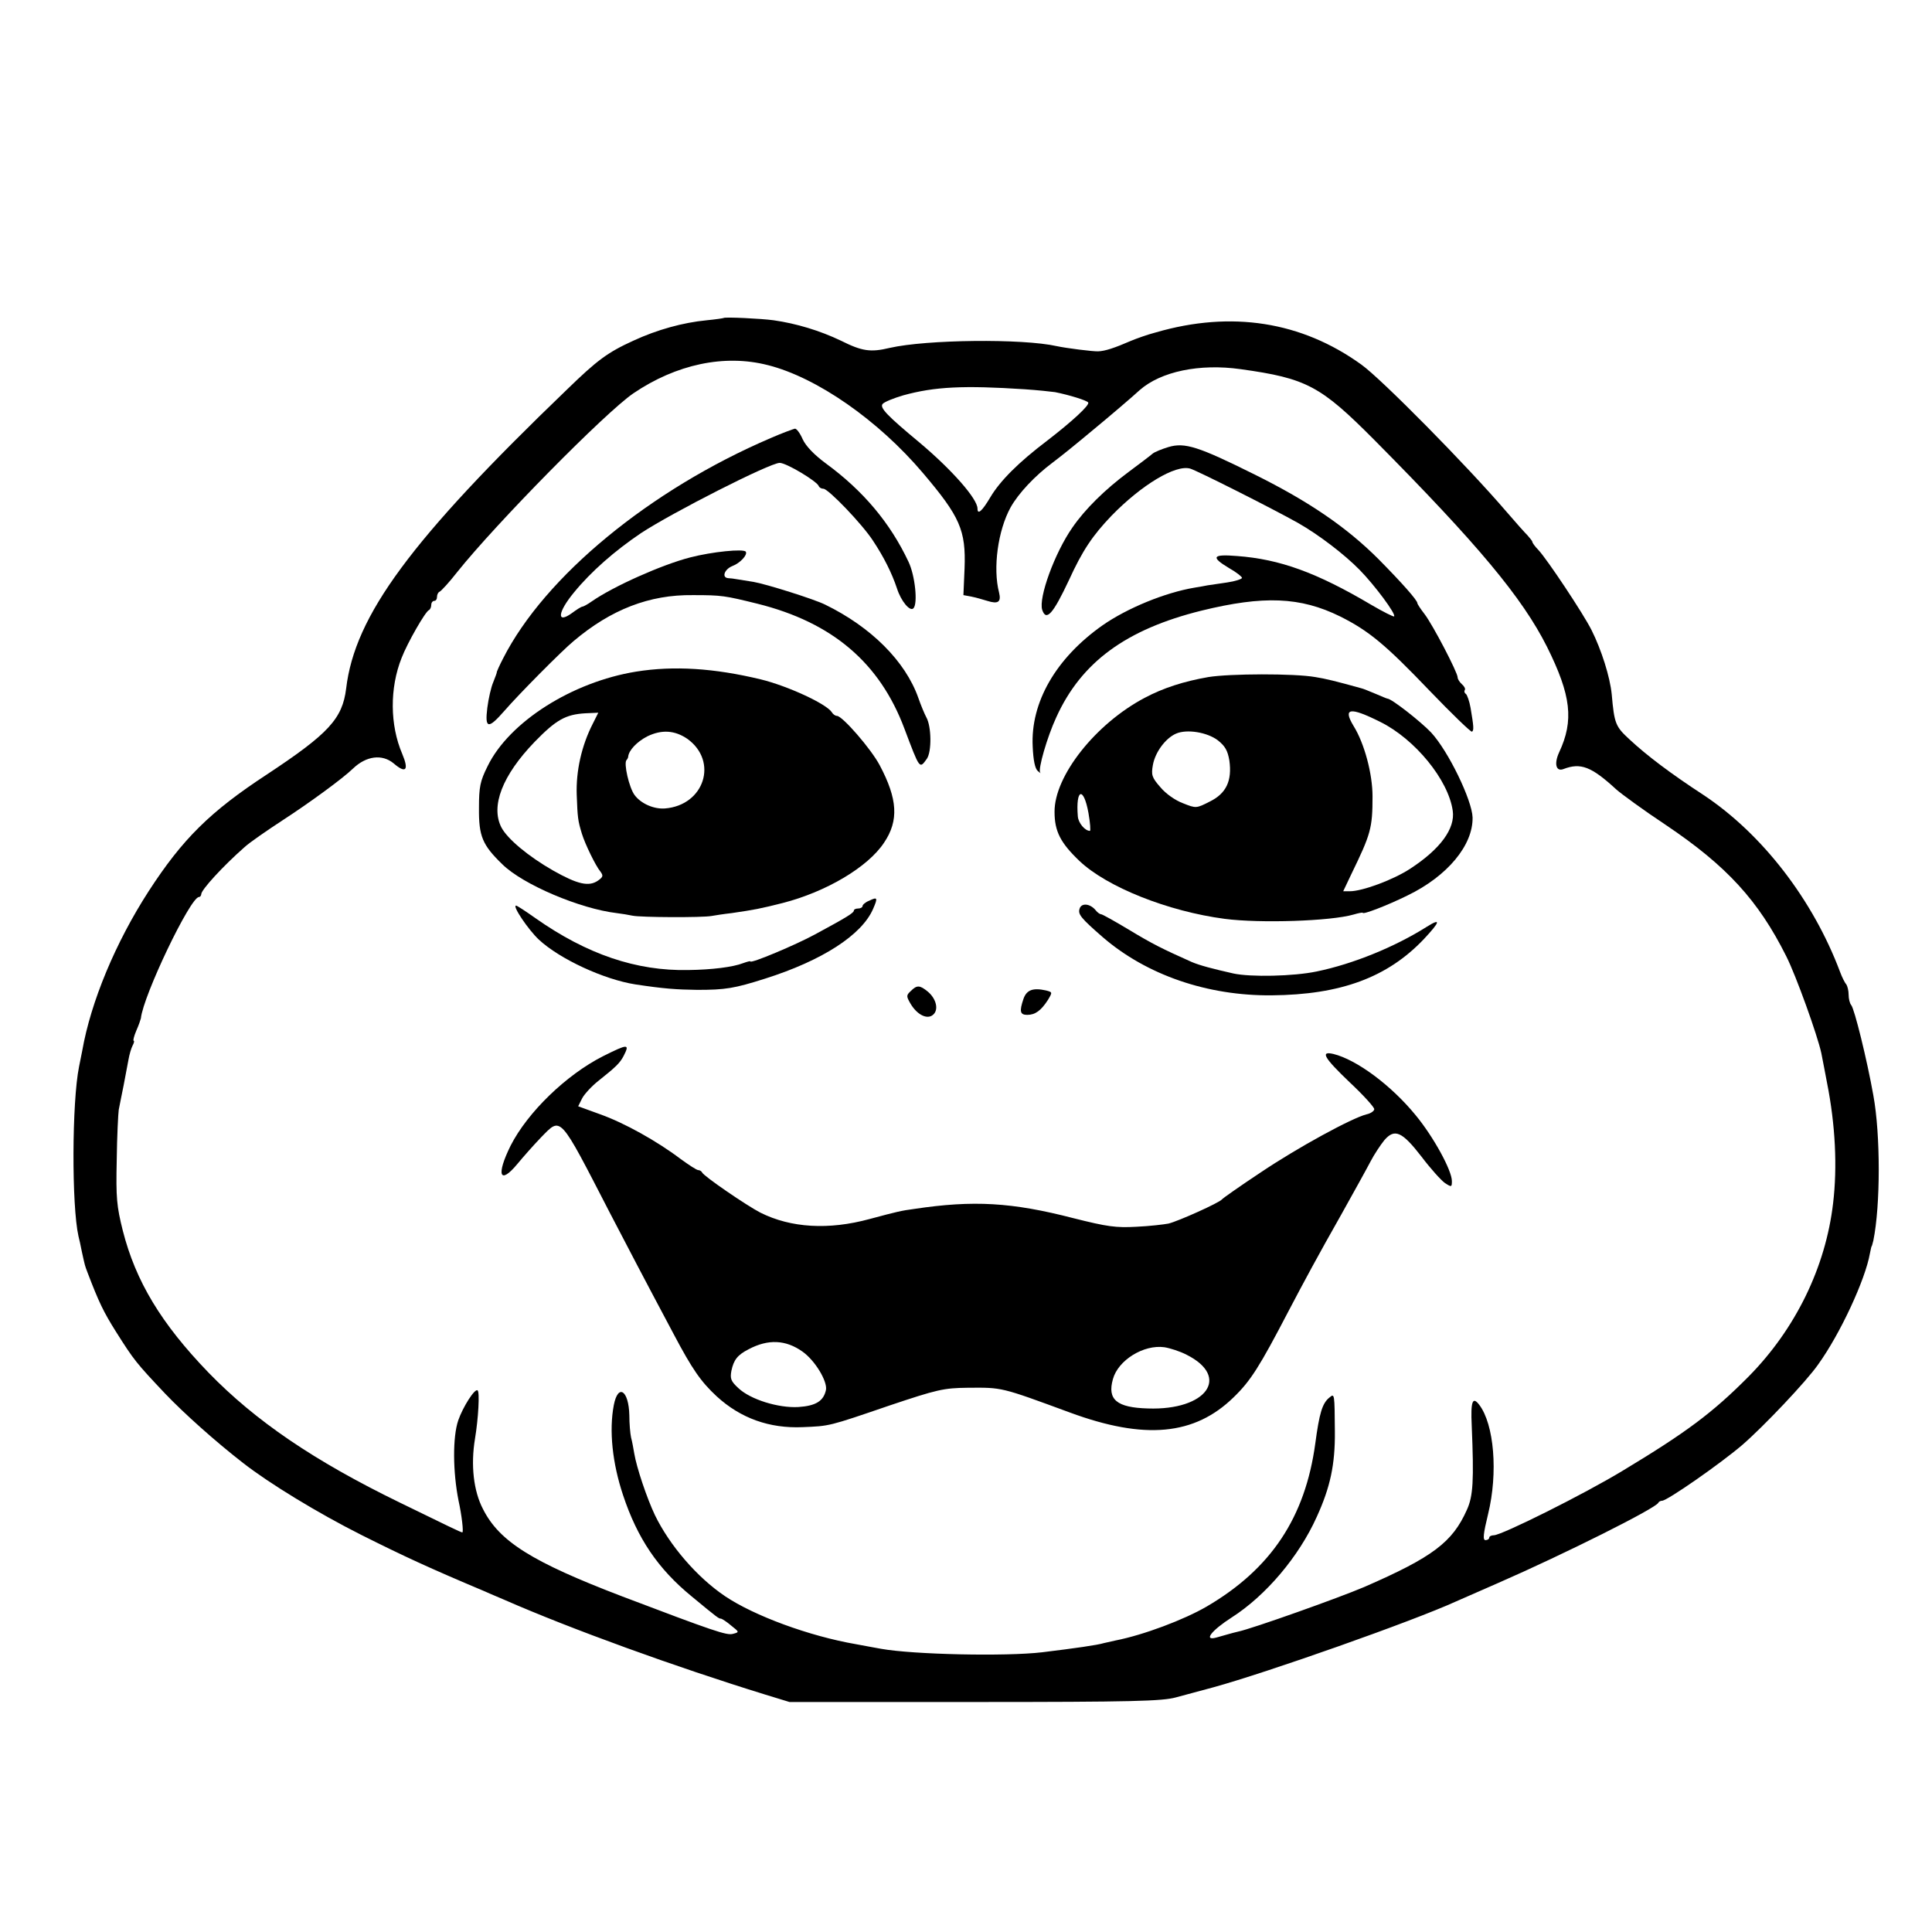 <?xml version="1.0" standalone="no"?>
<!DOCTYPE svg PUBLIC "-//W3C//DTD SVG 20010904//EN"
 "http://www.w3.org/TR/2001/REC-SVG-20010904/DTD/svg10.dtd">
<svg version="1.0" xmlns="http://www.w3.org/2000/svg"
 width="672pt" height="672pt" viewBox="0 0 672 672"
 preserveAspectRatio="xMidYMid meet">
<g transform="translate(0,672) scale(0.1,-0.1)"
fill="#000000" stroke="none">
<path d="M2517 5614 c-1 -1 -28 -5 -59 -8 -83 -8 -173 -33 -255 -71 -90 -41
-126 -68 -231 -170 -543 -522 -738 -786 -768 -1040 -13 -105 -61 -157 -276
-299 -197 -129 -293 -224 -411 -406 -115 -178 -201 -384 -231 -555 -3 -16 -8
-41 -11 -55 -25 -123 -26 -484 -2 -590 2 -8 8 -33 12 -55 11 -50 10 -46 19
-70 40 -105 56 -138 100 -208 62 -98 69 -107 171 -215 64 -67 173 -165 271
-241 91 -71 260 -174 411 -250 152 -76 234 -114 431 -197 17 -8 47 -20 65 -28
235 -103 597 -234 908 -330 l85 -26 645 0 c548 0 652 3 699 16 30 8 89 24 130
35 186 51 694 230 845 299 11 5 77 34 146 64 229 100 549 260 557 279 2 4 8 7
13 7 18 0 203 129 279 194 74 64 223 221 264 280 77 107 164 295 180 386 3 14
5 25 6 25 1 0 3 9 6 20 25 123 25 369 0 505 -22 124 -66 302 -77 314 -5 6 -9
22 -9 36 0 14 -4 30 -8 36 -5 5 -15 25 -22 44 -94 250 -270 479 -475 615 -115
75 -198 138 -257 193 -49 45 -53 55 -62 157 -6 61 -36 155 -70 223 -29 58
-155 247 -185 279 -12 12 -21 25 -21 28 0 3 -8 13 -17 23 -10 10 -43 47 -73
82 -138 161 -435 462 -505 512 -208 150 -452 188 -714 112 -31 -8 -69 -22 -86
-29 -60 -26 -91 -36 -115 -37 -17 -1 -112 11 -144 18 -120 27 -454 23 -581 -6
-67 -16 -96 -12 -170 25 -73 35 -156 60 -234 71 -43 6 -170 12 -174 8z m154
-164 c170 -43 383 -191 539 -375 129 -152 150 -199 145 -332 l-4 -93 27 -5
c15 -3 40 -10 56 -15 38 -12 49 -4 41 29 -22 85 -4 216 40 296 28 50 85 110
145 155 32 24 85 67 140 113 49 40 145 122 164 140 74 65 208 93 351 73 230
-32 278 -58 465 -246 362 -365 515 -549 601 -720 84 -169 94 -256 42 -367 -18
-39 -11 -68 15 -58 60 23 97 9 184 -71 18 -16 96 -73 173 -124 211 -142 321
-262 418 -456 34 -67 109 -276 122 -337 6 -31 13 -66 20 -104 29 -146 36 -292
21 -418 -26 -223 -131 -438 -294 -603 -126 -127 -218 -195 -437 -327 -135 -82
-422 -225 -449 -225 -9 0 -16 -4 -16 -8 0 -5 -6 -9 -13 -9 -10 0 -8 21 9 91
35 143 21 312 -31 380 -23 30 -30 12 -26 -72 8 -193 5 -246 -17 -294 -50 -112
-118 -164 -357 -268 -89 -38 -390 -145 -438 -155 -10 -2 -27 -7 -38 -10 -10
-3 -28 -8 -39 -11 -45 -12 -16 25 54 70 119 76 234 212 296 350 47 103 64 182
63 296 -1 134 -1 134 -19 119 -25 -20 -35 -55 -49 -159 -35 -258 -154 -437
-378 -568 -79 -46 -220 -99 -317 -118 -14 -3 -32 -7 -40 -9 -23 -7 -100 -18
-215 -32 -127 -15 -448 -8 -560 12 -16 3 -56 10 -87 16 -163 28 -355 99 -456
167 -98 66 -193 177 -244 282 -28 59 -64 166 -72 215 -3 17 -7 41 -11 55 -3
14 -6 48 -6 77 -2 87 -39 112 -54 36 -17 -89 -5 -202 32 -313 50 -151 122
-257 238 -352 93 -77 95 -78 103 -78 4 -1 20 -11 35 -24 29 -23 29 -23 6 -29
-21 -6 -68 10 -384 130 -314 120 -428 191 -485 304 -33 63 -43 153 -28 244 12
72 17 165 9 169 -10 7 -51 -58 -67 -104 -20 -58 -19 -180 1 -280 11 -50 18
-110 13 -110 -5 0 -52 23 -218 104 -298 145 -502 284 -665 452 -164 170 -253
317 -298 494 -21 84 -24 113 -21 245 1 83 5 161 7 175 3 14 10 52 17 85 6 33
14 74 17 90 3 17 9 38 14 48 5 9 7 17 4 17 -3 0 1 16 9 35 9 20 15 39 16 43 8
79 172 422 202 422 4 0 8 5 8 10 0 15 76 98 150 163 17 16 78 58 133 94 91 59
209 145 245 180 46 44 101 51 141 18 43 -37 54 -24 30 33 -43 100 -44 229 -2
334 20 52 83 162 95 166 4 2 8 10 8 18 0 8 5 14 10 14 6 0 10 6 10 14 0 8 4
16 9 18 5 2 33 32 61 68 135 169 515 555 613 622 149 101 317 137 468 98z
m894 -84 c44 -3 91 -8 105 -10 50 -10 111 -29 115 -36 6 -9 -56 -66 -143 -133
-99 -75 -163 -139 -197 -196 -29 -49 -45 -63 -45 -40 0 34 -89 135 -202 230
-112 93 -139 121 -128 134 6 7 38 20 72 30 109 30 209 35 423 21z"/>
<path d="M2680 5196 c-420 -180 -785 -481 -930 -766 -13 -25 -22 -46 -22 -47
1 -2 -5 -17 -12 -35 -8 -18 -17 -59 -21 -90 -9 -73 3 -75 59 -11 51 59 201
210 241 243 130 110 264 162 415 160 102 0 111 -2 225 -30 260 -65 425 -205
511 -435 54 -143 52 -140 78 -104 17 25 16 112 -2 144 -6 11 -19 42 -28 68
-45 127 -164 246 -324 324 -38 19 -207 72 -249 79 -20 3 -45 7 -56 9 -11 2
-26 4 -32 4 -24 2 -13 31 14 42 27 10 54 39 47 50 -7 11 -117 0 -194 -20 -97
-25 -266 -100 -342 -153 -14 -10 -29 -18 -32 -18 -4 0 -20 -10 -36 -22 -55
-40 -51 2 7 72 59 72 141 144 233 206 110 72 448 244 482 244 23 0 130 -64
136 -81 2 -5 9 -9 16 -9 17 0 135 -123 172 -180 38 -57 66 -113 84 -167 14
-44 45 -81 57 -69 16 16 6 114 -17 162 -64 136 -158 247 -286 341 -41 30 -71
61 -82 85 -9 21 -21 37 -27 37 -5 -1 -44 -15 -85 -33z"/>
<path d="M4064 5165 c-23 -7 -48 -17 -55 -23 -8 -7 -45 -35 -84 -64 -82 -61
-151 -129 -195 -193 -62 -89 -118 -244 -105 -286 14 -42 38 -14 93 103 47 103
82 155 148 224 104 107 223 179 274 164 26 -8 284 -138 375 -189 72 -41 161
-109 214 -163 53 -54 128 -155 120 -162 -2 -2 -38 16 -79 40 -191 113 -319
159 -467 170 -86 7 -93 -3 -28 -42 25 -14 45 -30 45 -34 0 -4 -24 -12 -52 -16
-29 -4 -60 -9 -68 -10 -8 -2 -28 -5 -45 -8 -102 -17 -234 -71 -320 -131 -162
-114 -251 -268 -243 -422 2 -47 8 -77 18 -85 8 -7 12 -9 8 -5 -8 11 24 123 56
192 87 192 243 306 505 371 216 53 344 48 482 -20 100 -50 158 -98 311 -258
78 -81 144 -145 148 -143 7 5 6 18 -5 83 -4 23 -12 45 -16 48 -5 3 -7 9 -4 14
3 4 -2 13 -10 20 -8 7 -15 18 -15 24 0 17 -86 182 -115 220 -14 18 -25 35 -25
38 0 10 -53 70 -135 153 -112 112 -243 201 -430 294 -197 98 -244 113 -301 96z"/>
<path d="M2213 4384 c-223 -36 -442 -175 -517 -329 -26 -52 -30 -72 -30 -145
-1 -99 12 -129 81 -196 72 -71 271 -155 398 -170 17 -2 41 -6 55 -9 28 -6 243
-7 275 -1 11 2 43 7 70 10 82 12 97 15 177 35 152 39 297 125 353 210 52 77
47 152 -15 269 -30 57 -130 172 -149 172 -6 0 -14 6 -18 13 -19 29 -153 91
-247 114 -162 39 -302 48 -433 27z m-151 -181 c-39 -76 -59 -165 -56 -248 3
-80 4 -89 18 -135 11 -36 48 -112 64 -131 11 -15 10 -19 -8 -32 -32 -22 -71
-13 -156 35 -86 49 -159 110 -180 150 -38 74 3 181 116 298 74 76 107 95 176
99 l45 2 -19 -38z m329 -53 c108 -78 59 -231 -78 -242 -39 -3 -84 17 -106 47
-19 26 -38 110 -28 121 3 3 6 9 6 12 2 22 30 52 67 71 50 24 95 21 139 -9z"/>
<path d="M4203 4365 c-86 -15 -157 -38 -221 -72 -171 -90 -315 -272 -314 -397
0 -68 21 -108 87 -171 95 -90 307 -175 505 -201 123 -16 369 -8 448 15 17 5
32 8 32 6 0 -7 84 25 155 60 139 67 229 175 227 272 -2 60 -84 230 -144 295
-36 38 -138 118 -152 118 -2 0 -21 8 -42 17 -22 9 -43 18 -49 19 -86 24 -127
34 -160 39 -73 13 -299 12 -372 0z m598 -156 c121 -60 237 -202 252 -309 9
-62 -43 -133 -147 -201 -59 -39 -167 -79 -211 -79 l-23 0 28 59 c68 140 74
160 74 271 0 78 -28 184 -66 245 -38 63 -13 67 93 14z m-565 -64 c25 -20 34
-35 40 -70 10 -71 -11 -115 -68 -143 -47 -24 -48 -24 -93 -6 -27 10 -60 33
-79 56 -30 34 -32 43 -26 77 8 45 44 93 80 109 38 17 109 5 146 -23z m-450
-253 c6 -34 8 -62 5 -62 -17 0 -40 27 -42 50 -8 97 20 106 37 12z"/>
<path d="M3023 3587 c-13 -5 -23 -14 -23 -19 0 -4 -7 -8 -15 -8 -8 0 -15 -3
-15 -7 0 -8 -22 -22 -135 -83 -66 -36 -225 -103 -225 -94 0 2 -11 -1 -25 -6
-36 -14 -110 -23 -190 -24 -182 -4 -354 55 -532 180 -34 24 -64 44 -68 44 -14
0 42 -83 79 -118 73 -68 227 -139 336 -156 99 -15 142 -18 215 -19 98 0 129 5
236 39 199 63 337 152 376 243 17 39 15 42 -14 28z"/>
<path d="M3755 3559 c-6 -19 4 -32 81 -99 152 -131 363 -204 587 -202 240 2
403 62 530 196 57 61 60 74 9 42 -111 -70 -256 -129 -382 -155 -81 -17 -230
-20 -290 -7 -71 16 -117 28 -145 40 -103 46 -137 63 -218 112 -50 30 -93 54
-97 54 -4 0 -13 6 -19 14 -20 24 -50 26 -56 5z"/>
<path d="M3168 3273 c-16 -15 -16 -18 -1 -44 23 -39 58 -56 78 -39 21 17 12
56 -18 81 -28 23 -38 23 -59 2z"/>
<path d="M3560 3246 c-15 -44 -12 -56 13 -56 28 0 48 15 72 52 16 27 16 27 -7
33 -45 10 -67 2 -78 -29z"/>
<path d="M2097 3046 c-128 -65 -262 -195 -321 -311 -51 -103 -38 -138 24 -63
19 23 56 65 82 92 71 72 61 83 240 -264 72 -138 105 -202 221 -420 65 -123 95
-166 150 -217 83 -76 183 -112 299 -107 94 4 88 2 301 75 167 56 189 61 272
62 122 1 114 3 356 -86 260 -96 434 -80 570 53 59 57 90 106 191 300 53 101
103 194 183 335 43 77 89 160 102 185 13 25 35 58 48 74 36 42 62 30 130 -58
31 -41 68 -82 81 -91 23 -15 24 -14 24 7 0 37 -64 154 -126 229 -85 104 -205
193 -286 213 -47 11 -33 -13 57 -99 47 -44 85 -86 85 -93 0 -6 -12 -15 -27
-18 -51 -13 -237 -114 -368 -202 -71 -47 -132 -90 -135 -94 -8 -11 -152 -76
-186 -84 -16 -3 -66 -9 -111 -11 -71 -4 -101 0 -220 30 -213 55 -347 63 -553
32 -45 -6 -58 -9 -155 -35 -143 -39 -274 -31 -380 22 -47 24 -199 128 -203
140 -2 4 -8 8 -13 8 -6 0 -33 18 -62 39 -82 62 -195 125 -279 155 l-77 28 14
28 c8 15 34 43 57 61 59 47 74 61 87 86 22 43 16 43 -72 -1z m694 -1027 c44
-31 87 -103 82 -133 -8 -39 -35 -56 -96 -60 -69 -4 -167 26 -209 66 -26 24
-29 33 -24 60 8 38 21 55 60 75 68 36 129 33 187 -8z m1336 -11 c154 -77 70
-194 -134 -187 -109 3 -142 31 -122 102 18 66 107 121 179 111 19 -3 54 -14
77 -26z"/>
</g>
</svg>

